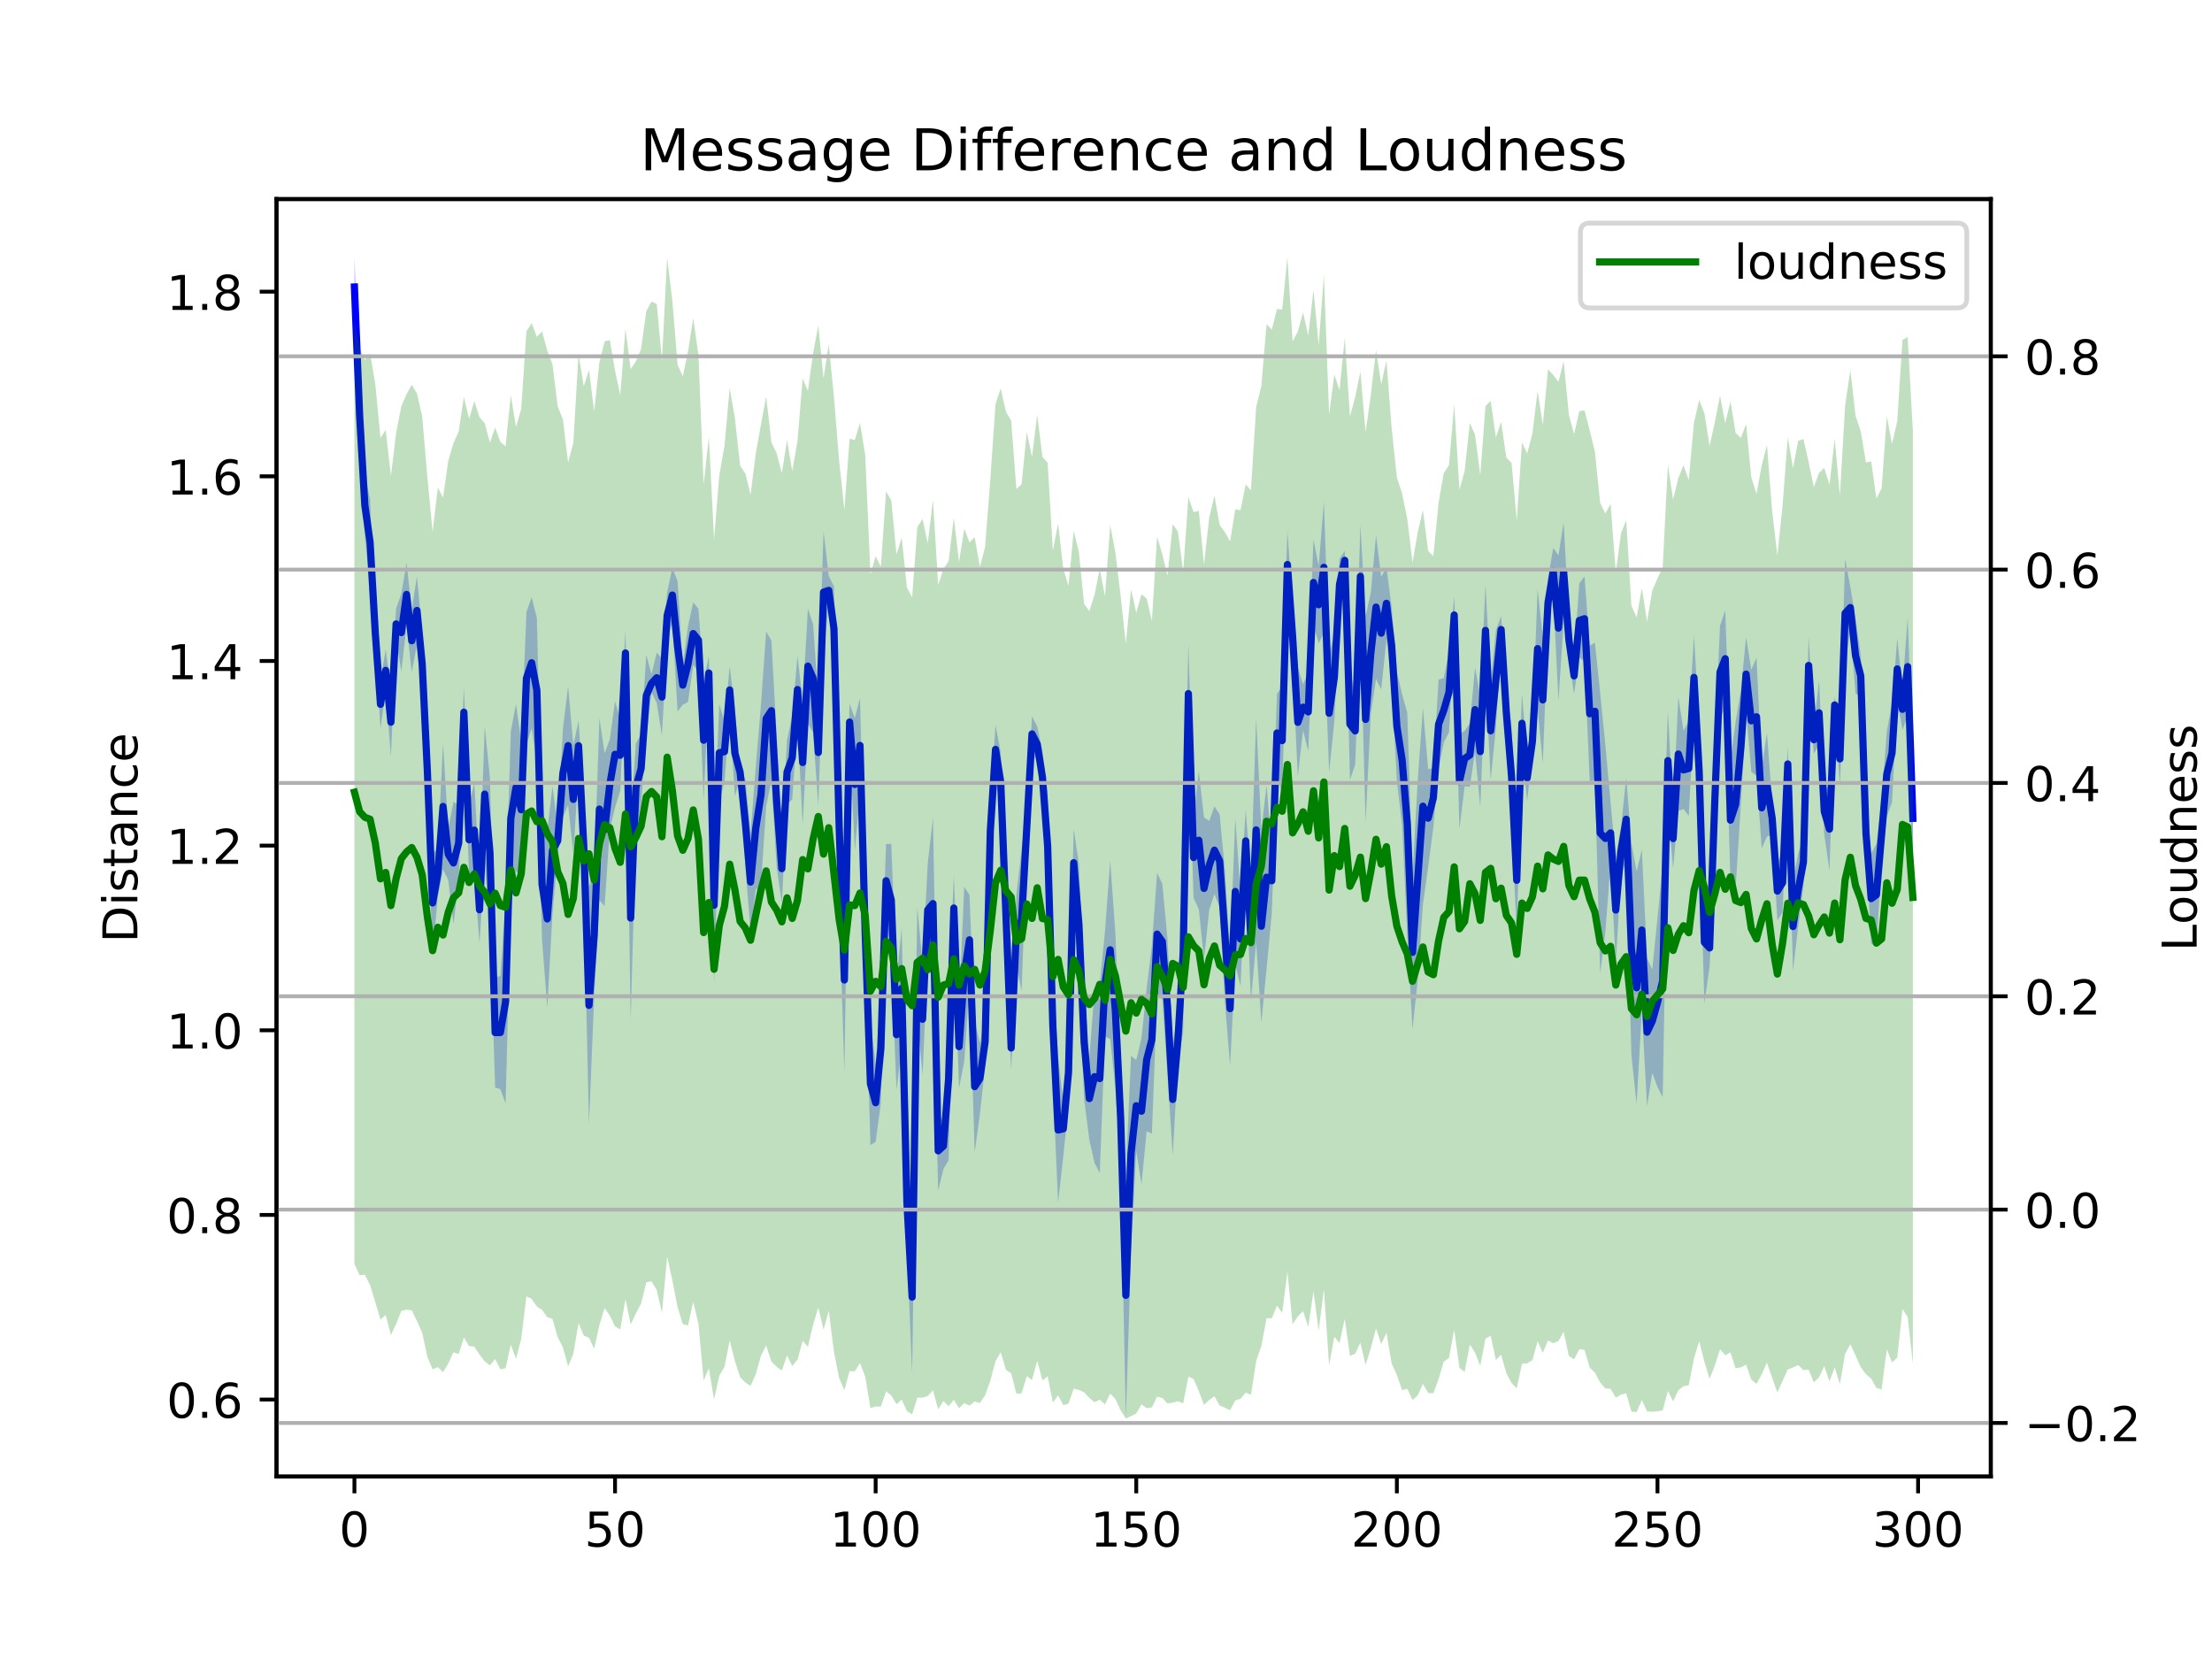 <?xml version="1.0" encoding="utf-8" standalone="no"?>
<!DOCTYPE svg PUBLIC "-//W3C//DTD SVG 1.1//EN"
  "http://www.w3.org/Graphics/SVG/1.1/DTD/svg11.dtd">
<!-- Created with matplotlib (https://matplotlib.org/) -->
<svg height="345.6pt" version="1.1" viewBox="0 0 460.8 345.6" width="460.8pt" xmlns="http://www.w3.org/2000/svg" xmlns:xlink="http://www.w3.org/1999/xlink">
 <defs>
  <style type="text/css">
*{stroke-linecap:butt;stroke-linejoin:round;}
  </style>
 </defs>
 <g id="figure_1">
  <g id="patch_1">
   <path d="M 0 345.6 
L 460.8 345.6 
L 460.8 0 
L 0 0 
z
" style="fill:#ffffff;"/>
  </g>
  <g id="axes_1">
   <g id="patch_2">
    <path d="M 57.6 307.584 
L 414.72 307.584 
L 414.72 41.472 
L 57.6 41.472 
z
" style="fill:#ffffff;"/>
   </g>
   <g id="PolyCollection_1">
    <path clip-path="url(#pd28b2802e1)" d="M 73.833 53.568 
L 73.833 66.002 
L 74.919 96.463 
L 76.004 111.831 
L 77.09 121.753 
L 78.176 135.304 
L 79.262 151.756 
L 80.348 143.991 
L 81.433 157.596 
L 82.519 133.226 
L 83.605 139.87 
L 84.691 130.385 
L 85.777 140.004 
L 86.862 134.237 
L 87.948 144.862 
L 89.034 169.852 
L 90.12 198.542 
L 91.206 186.89 
L 92.291 181.121 
L 93.377 183.314 
L 94.463 192.482 
L 95.549 183.592 
L 96.635 153.439 
L 97.72 182.305 
L 98.806 182.702 
L 99.892 196.469 
L 100.978 179.595 
L 102.064 193.137 
L 103.149 226.557 
L 104.235 226.886 
L 105.321 229.831 
L 106.407 188.577 
L 107.493 181.427 
L 108.578 182.889 
L 109.664 155.062 
L 110.75 151.73 
L 111.836 158.827 
L 112.922 195.853 
L 114.007 209.896 
L 115.093 190.451 
L 116.179 178.179 
L 117.265 170.228 
L 118.351 167.717 
L 119.436 177.78 
L 120.522 160.552 
L 121.608 186.058 
L 122.694 234.184 
L 123.78 207.643 
L 124.865 187.519 
L 125.951 188.788 
L 127.037 172.762 
L 128.123 168.193 
L 129.209 164.748 
L 130.294 140.649 
L 131.38 212.548 
L 132.466 173.161 
L 133.552 167.346 
L 134.638 153.333 
L 135.723 144.276 
L 136.809 146.437 
L 137.895 153.223 
L 138.981 133.007 
L 140.067 129.684 
L 141.152 148.195 
L 142.238 146.81 
L 143.324 146.236 
L 144.41 138.517 
L 145.496 139.873 
L 146.581 166.691 
L 147.667 143.68 
L 148.753 205.03 
L 149.839 166.924 
L 150.925 162.901 
L 152.01 148.648 
L 153.096 165.895 
L 154.182 161.879 
L 155.268 180.615 
L 156.354 193.834 
L 157.439 185.334 
L 158.525 184.439 
L 159.611 167.897 
L 160.697 162.632 
L 161.783 180.6 
L 162.868 188.078 
L 163.954 167.54 
L 165.04 166.549 
L 166.126 150.656 
L 167.212 171.791 
L 168.297 150.763 
L 169.383 152.597 
L 170.469 167.808 
L 171.555 136.029 
L 172.641 125.98 
L 173.726 139.765 
L 174.812 188.673 
L 175.898 223.366 
L 176.984 154.22 
L 178.07 177.227 
L 179.155 165.148 
L 180.241 201.513 
L 181.327 238.549 
L 182.413 237.862 
L 183.499 229.804 
L 184.584 191.119 
L 185.67 199.17 
L 186.756 227.058 
L 187.842 218.342 
L 188.928 259.948 
L 190.013 286.152 
L 191.099 212.024 
L 192.185 223.926 
L 193.271 199.264 
L 194.357 206.143 
L 195.442 248.019 
L 196.528 243.54 
L 197.614 241.701 
L 198.7 195.937 
L 199.786 226.691 
L 200.871 221.111 
L 201.957 205.142 
L 203.043 240.069 
L 204.129 232.086 
L 205.215 222.148 
L 206.3 179.306 
L 207.386 161.161 
L 208.472 169.199 
L 209.558 198.965 
L 210.644 222.95 
L 211.729 200.735 
L 212.815 206.452 
L 213.901 176.553 
L 214.987 156.548 
L 216.073 158.731 
L 217.158 167.326 
L 218.244 187.108 
L 219.33 225.564 
L 220.416 250.53 
L 221.502 240.873 
L 222.587 230.222 
L 223.673 186.799 
L 224.759 205.15 
L 225.845 228.983 
L 226.931 237.462 
L 228.016 242.277 
L 229.102 244.339 
L 230.188 215.916 
L 231.274 216.422 
L 232.36 226.809 
L 233.445 242.832 
L 234.531 295.488 
L 235.617 260.616 
L 236.703 239.855 
L 237.789 246.701 
L 238.875 235.663 
L 239.96 236.162 
L 241.046 207.391 
L 242.132 208.175 
L 243.218 224.026 
L 244.304 240.67 
L 245.389 221.13 
L 246.475 214.887 
L 247.561 154.78 
L 248.647 187.076 
L 249.733 189.417 
L 250.818 199.849 
L 251.904 189.56 
L 252.99 186.226 
L 254.076 189.058 
L 255.162 208.743 
L 256.247 221.969 
L 257.333 200.903 
L 258.419 205.372 
L 259.505 181.679 
L 260.591 208.542 
L 261.676 196.246 
L 262.762 213.037 
L 263.848 201.859 
L 264.934 190.254 
L 266.02 160.83 
L 267.105 165.597 
L 268.191 124.545 
L 269.277 139.313 
L 270.363 161.765 
L 271.449 152.099 
L 272.534 156.523 
L 273.62 130.235 
L 274.706 134.027 
L 275.792 131.829 
L 276.878 160.931 
L 277.963 150.311 
L 279.049 127.045 
L 280.135 118.701 
L 281.221 162.502 
L 282.307 159.277 
L 283.392 130.724 
L 284.478 171.382 
L 285.564 148.717 
L 286.65 141.441 
L 287.736 143.616 
L 288.821 133.176 
L 289.907 142.495 
L 290.993 162.625 
L 292.079 171.915 
L 293.165 194.777 
L 294.25 214.398 
L 295.336 204.231 
L 296.422 188.407 
L 297.508 180.667 
L 298.594 172.34 
L 299.679 160.195 
L 300.765 154.667 
L 301.851 152.56 
L 302.937 131.992 
L 304.023 172.695 
L 305.108 163.778 
L 306.194 163.897 
L 307.28 156.582 
L 308.366 168.147 
L 309.452 140.863 
L 310.537 162.48 
L 311.623 151.608 
L 312.709 133.947 
L 313.795 153.88 
L 314.881 172.007 
L 315.966 194.139 
L 317.052 156.801 
L 318.138 166.818 
L 319.224 157.27 
L 320.31 147.563 
L 321.395 158.99 
L 322.481 130.613 
L 323.567 123.918 
L 324.653 145.985 
L 325.739 129.484 
L 326.824 137.474 
L 327.91 144.543 
L 328.996 137.003 
L 330.082 137.683 
L 331.168 162.842 
L 332.253 162.488 
L 333.339 202.771 
L 334.425 194.184 
L 335.511 179.86 
L 336.597 200.632 
L 337.682 182.298 
L 338.768 179.359 
L 339.854 219.825 
L 340.94 230.031 
L 342.026 210.485 
L 343.111 230.429 
L 344.197 223.514 
L 345.283 226.441 
L 346.369 228.543 
L 347.455 168.703 
L 348.54 180.842 
L 349.626 168.954 
L 350.712 168.553 
L 351.798 169.935 
L 352.884 149.822 
L 353.969 170.961 
L 355.055 209.052 
L 356.141 201.306 
L 357.227 179.565 
L 358.313 149.66 
L 359.398 147.298 
L 360.484 183.313 
L 361.57 184.822 
L 362.656 167.627 
L 363.742 148.141 
L 364.827 160.792 
L 365.913 161.6 
L 366.999 176.704 
L 368.085 174.29 
L 369.171 173.8 
L 370.256 191.7 
L 371.342 190.088 
L 372.428 162.705 
L 373.514 202.264 
L 374.6 192.949 
L 375.685 184.737 
L 376.771 144.725 
L 377.857 157 
L 378.943 155.185 
L 380.029 173.791 
L 381.114 181.411 
L 382.2 148.783 
L 383.286 163.454 
L 384.372 139.086 
L 385.458 130.862 
L 386.543 144.464 
L 387.629 145.135 
L 388.715 176.791 
L 389.801 196.552 
L 390.887 197.114 
L 391.972 179.543 
L 393.058 170.13 
L 394.144 167.16 
L 395.23 145.748 
L 396.316 152.082 
L 397.401 149.125 
L 398.487 182.465 
L 398.487 158.491 
L 398.487 158.491 
L 397.401 128.627 
L 396.316 143.44 
L 395.23 132.957 
L 394.144 146.55 
L 393.058 152.337 
L 391.972 166.871 
L 390.887 175.726 
L 389.801 177.851 
L 388.715 170.294 
L 387.629 136.458 
L 386.543 128.77 
L 385.458 122.276 
L 384.372 116.406 
L 383.286 152.729 
L 382.2 144.924 
L 381.114 164.012 
L 380.029 164.271 
L 378.943 141.805 
L 377.857 151.197 
L 376.771 132.528 
L 375.685 174.47 
L 374.6 177.752 
L 373.514 183.747 
L 372.428 155.603 
L 371.342 177.667 
L 370.256 179.561 
L 369.171 167.091 
L 368.085 152.665 
L 366.999 159.869 
L 365.913 137.034 
L 364.827 139.525 
L 363.742 132.732 
L 362.656 143.754 
L 361.57 150.289 
L 360.484 158.395 
L 359.398 127.141 
L 358.313 130.349 
L 357.227 153.873 
L 356.141 193.629 
L 355.055 183.547 
L 353.969 150.54 
L 352.884 132.427 
L 351.798 150.236 
L 350.712 152.217 
L 349.626 145.195 
L 348.54 168.545 
L 347.455 148.207 
L 346.369 180.154 
L 345.283 191.251 
L 344.197 201.952 
L 343.111 199.599 
L 342.026 176.987 
L 340.94 181.512 
L 339.854 175.621 
L 338.768 161.991 
L 337.682 172.306 
L 336.597 178.521 
L 335.511 167.156 
L 334.425 155.14 
L 333.339 144.316 
L 332.253 133.866 
L 331.168 134.527 
L 330.082 120.102 
L 328.996 121.515 
L 327.91 137.049 
L 326.824 128.974 
L 325.739 108.843 
L 324.653 115.705 
L 323.567 114.156 
L 322.481 120.455 
L 321.395 132.622 
L 320.31 122.683 
L 319.224 151.629 
L 318.138 157.332 
L 317.052 144.544 
L 315.966 172.625 
L 314.881 151.421 
L 313.795 143.084 
L 312.709 128.334 
L 311.623 131.381 
L 310.537 141.988 
L 309.452 121.788 
L 308.366 144.993 
L 307.28 139.078 
L 306.194 150.676 
L 305.108 152.255 
L 304.023 152.886 
L 302.937 124.234 
L 301.851 135.839 
L 300.765 141.253 
L 299.679 141.574 
L 298.594 160.036 
L 297.508 160.212 
L 296.422 147.486 
L 295.336 162.597 
L 294.25 182.392 
L 293.165 148.498 
L 292.079 144.614 
L 290.993 139.968 
L 289.907 126.457 
L 288.821 118.192 
L 287.736 120.186 
L 286.65 111.495 
L 285.564 123.476 
L 284.478 128.355 
L 283.392 109.42 
L 282.307 145.234 
L 281.221 139.218 
L 280.135 114.77 
L 279.049 116.395 
L 277.963 131.977 
L 276.878 136.228 
L 275.792 104.54 
L 274.706 117.926 
L 273.62 112.437 
L 272.534 140.07 
L 271.449 142.534 
L 270.363 139.178 
L 269.277 125.944 
L 268.191 110.653 
L 267.105 142.964 
L 266.02 144.555 
L 264.934 176.694 
L 263.848 163.611 
L 262.762 172.876 
L 261.676 149.525 
L 260.591 182.993 
L 259.505 168.674 
L 258.419 185.868 
L 257.333 170.506 
L 256.247 198.265 
L 255.162 181.194 
L 254.076 169.629 
L 252.99 167.99 
L 251.904 171.007 
L 250.818 170.297 
L 249.733 160.654 
L 248.647 170.214 
L 247.561 134.204 
L 246.475 182.27 
L 245.389 211.886 
L 244.304 217.383 
L 243.218 195.668 
L 242.132 184.11 
L 241.046 181.82 
L 239.96 196.934 
L 238.875 205.84 
L 237.789 216.258 
L 236.703 220.839 
L 235.617 219.923 
L 234.531 244.177 
L 233.445 222.666 
L 232.36 194.5 
L 231.274 179.306 
L 230.188 193.992 
L 229.102 205.029 
L 228.016 206.296 
L 226.931 220.234 
L 225.845 205.252 
L 224.759 179.997 
L 223.673 172.642 
L 222.587 216.543 
L 221.502 229.443 
L 220.416 220.26 
L 219.33 201.939 
L 218.244 165.429 
L 217.158 156.495 
L 216.073 151.325 
L 214.987 149.239 
L 213.901 168.772 
L 212.815 176.961 
L 211.729 186.542 
L 210.644 213.678 
L 209.558 181.239 
L 208.472 156.683 
L 207.386 151.067 
L 206.3 167 
L 205.215 211.911 
L 204.129 217.286 
L 203.043 212.661 
L 201.957 186.425 
L 200.871 184.746 
L 199.786 209.364 
L 198.7 182.387 
L 197.614 207.623 
L 196.528 233.937 
L 195.442 231.464 
L 194.357 170.327 
L 193.271 179.81 
L 192.185 200.733 
L 191.099 188.971 
L 190.013 254.252 
L 188.928 241.151 
L 187.842 193.422 
L 186.756 204.027 
L 185.67 175.804 
L 184.584 175.823 
L 183.499 206.981 
L 182.413 221.559 
L 181.327 212.989 
L 180.241 187.648 
L 179.155 145.434 
L 178.07 149.591 
L 176.984 146.606 
L 175.898 184.928 
L 174.812 155.581 
L 173.726 122.166 
L 172.641 119.997 
L 171.555 110.676 
L 170.469 145.706 
L 169.383 130.027 
L 168.297 126.777 
L 167.212 145.896 
L 166.126 136.638 
L 165.04 149.162 
L 163.954 154.121 
L 162.868 173.838 
L 161.783 153.178 
L 160.697 133.47 
L 159.611 131.514 
L 158.525 146.733 
L 157.439 159.779 
L 156.354 173.654 
L 155.268 162.27 
L 154.182 159.933 
L 153.096 147.921 
L 152.01 138.811 
L 150.925 150.251 
L 149.839 146.72 
L 148.753 172.139 
L 147.667 136.722 
L 146.581 141.71 
L 145.496 126.83 
L 144.41 125.451 
L 143.324 130.456 
L 142.238 138.634 
L 141.152 121.049 
L 140.067 118.25 
L 138.981 123.402 
L 137.895 137.208 
L 136.809 135.938 
L 135.723 140.453 
L 134.638 136.423 
L 133.552 152.867 
L 132.466 154.888 
L 131.38 169.953 
L 130.294 131.399 
L 129.209 149.908 
L 128.123 146.083 
L 127.037 154.023 
L 125.951 156.896 
L 124.865 149.591 
L 123.78 181.958 
L 122.694 184.683 
L 121.608 166.3 
L 120.522 150.148 
L 119.436 155.267 
L 118.351 142.941 
L 117.265 151.859 
L 116.179 172.111 
L 115.093 163.863 
L 114.007 172.955 
L 112.922 172.611 
L 111.836 128.714 
L 110.75 124.414 
L 109.664 127.53 
L 108.578 154.489 
L 107.493 146.662 
L 106.407 152.389 
L 105.321 187.543 
L 104.235 203.295 
L 103.149 203.655 
L 102.064 162.015 
L 100.978 151.265 
L 99.892 182.563 
L 98.806 163.156 
L 97.72 167.578 
L 96.635 143.282 
L 95.549 167.662 
L 94.463 167.045 
L 93.377 172.562 
L 92.291 154.882 
L 91.206 177.037 
L 90.12 177.653 
L 89.034 151.752 
L 87.948 131.732 
L 86.862 120.113 
L 85.777 126.939 
L 84.691 117.289 
L 83.605 123.686 
L 82.519 126.727 
L 81.433 143.285 
L 80.348 135.31 
L 79.262 141.689 
L 78.176 128.34 
L 77.09 104.06 
L 76.004 98.752 
L 74.919 76.69 
L 73.833 53.568 
z
" style="fill:#0000ff;fill-opacity:0.25;"/>
   </g>
   <g id="matplotlib.axis_1">
    <g id="xtick_1">
     <g id="line2d_1">
      <defs>
       <path d="M 0 0 
L 0 3.5 
" id="ma996f48d78" style="stroke:#000000;stroke-width:0.8;"/>
      </defs>
      <g>
       <use style="stroke:#000000;stroke-width:0.8;" x="73.833" xlink:href="#ma996f48d78" y="307.584"/>
      </g>
     </g>
     <g id="text_1">
      <!-- 0 -->
      <defs>
       <path d="M 31.781 66.406 
Q 24.172 66.406 20.328 58.906 
Q 16.5 51.422 16.5 36.375 
Q 16.5 21.391 20.328 13.891 
Q 24.172 6.391 31.781 6.391 
Q 39.453 6.391 43.281 13.891 
Q 47.125 21.391 47.125 36.375 
Q 47.125 51.422 43.281 58.906 
Q 39.453 66.406 31.781 66.406 
z
M 31.781 74.219 
Q 44.047 74.219 50.516 64.516 
Q 56.984 54.828 56.984 36.375 
Q 56.984 17.969 50.516 8.266 
Q 44.047 -1.422 31.781 -1.422 
Q 19.531 -1.422 13.062 8.266 
Q 6.594 17.969 6.594 36.375 
Q 6.594 54.828 13.062 64.516 
Q 19.531 74.219 31.781 74.219 
z
" id="DejaVuSans-48"/>
      </defs>
      <g transform="translate(70.651 322.182)scale(0.1 -0.1)">
       <use xlink:href="#DejaVuSans-48"/>
      </g>
     </g>
    </g>
    <g id="xtick_2">
     <g id="line2d_2">
      <g>
       <use style="stroke:#000000;stroke-width:0.8;" x="128.123" xlink:href="#ma996f48d78" y="307.584"/>
      </g>
     </g>
     <g id="text_2">
      <!-- 50 -->
      <defs>
       <path d="M 10.797 72.906 
L 49.516 72.906 
L 49.516 64.594 
L 19.828 64.594 
L 19.828 46.734 
Q 21.969 47.469 24.109 47.828 
Q 26.266 48.188 28.422 48.188 
Q 40.625 48.188 47.75 41.5 
Q 54.891 34.812 54.891 23.391 
Q 54.891 11.625 47.562 5.094 
Q 40.234 -1.422 26.906 -1.422 
Q 22.312 -1.422 17.547 -0.641 
Q 12.797 0.141 7.719 1.703 
L 7.719 11.625 
Q 12.109 9.234 16.797 8.062 
Q 21.484 6.891 26.703 6.891 
Q 35.156 6.891 40.078 11.328 
Q 45.016 15.766 45.016 23.391 
Q 45.016 31 40.078 35.438 
Q 35.156 39.891 26.703 39.891 
Q 22.75 39.891 18.812 39.016 
Q 14.891 38.141 10.797 36.281 
z
" id="DejaVuSans-53"/>
      </defs>
      <g transform="translate(121.76 322.182)scale(0.1 -0.1)">
       <use xlink:href="#DejaVuSans-53"/>
       <use x="63.623" xlink:href="#DejaVuSans-48"/>
      </g>
     </g>
    </g>
    <g id="xtick_3">
     <g id="line2d_3">
      <g>
       <use style="stroke:#000000;stroke-width:0.8;" x="182.413" xlink:href="#ma996f48d78" y="307.584"/>
      </g>
     </g>
     <g id="text_3">
      <!-- 100 -->
      <defs>
       <path d="M 12.406 8.297 
L 28.516 8.297 
L 28.516 63.922 
L 10.984 60.406 
L 10.984 69.391 
L 28.422 72.906 
L 38.281 72.906 
L 38.281 8.297 
L 54.391 8.297 
L 54.391 0 
L 12.406 0 
z
" id="DejaVuSans-49"/>
      </defs>
      <g transform="translate(172.869 322.182)scale(0.1 -0.1)">
       <use xlink:href="#DejaVuSans-49"/>
       <use x="63.623" xlink:href="#DejaVuSans-48"/>
       <use x="127.246" xlink:href="#DejaVuSans-48"/>
      </g>
     </g>
    </g>
    <g id="xtick_4">
     <g id="line2d_4">
      <g>
       <use style="stroke:#000000;stroke-width:0.8;" x="236.703" xlink:href="#ma996f48d78" y="307.584"/>
      </g>
     </g>
     <g id="text_4">
      <!-- 150 -->
      <g transform="translate(227.159 322.182)scale(0.1 -0.1)">
       <use xlink:href="#DejaVuSans-49"/>
       <use x="63.623" xlink:href="#DejaVuSans-53"/>
       <use x="127.246" xlink:href="#DejaVuSans-48"/>
      </g>
     </g>
    </g>
    <g id="xtick_5">
     <g id="line2d_5">
      <g>
       <use style="stroke:#000000;stroke-width:0.8;" x="290.993" xlink:href="#ma996f48d78" y="307.584"/>
      </g>
     </g>
     <g id="text_5">
      <!-- 200 -->
      <defs>
       <path d="M 19.188 8.297 
L 53.609 8.297 
L 53.609 0 
L 7.328 0 
L 7.328 8.297 
Q 12.938 14.109 22.625 23.891 
Q 32.328 33.688 34.812 36.531 
Q 39.547 41.844 41.422 45.531 
Q 43.312 49.219 43.312 52.781 
Q 43.312 58.594 39.234 62.25 
Q 35.156 65.922 28.609 65.922 
Q 23.969 65.922 18.812 64.312 
Q 13.672 62.703 7.812 59.422 
L 7.812 69.391 
Q 13.766 71.781 18.938 73 
Q 24.125 74.219 28.422 74.219 
Q 39.75 74.219 46.484 68.547 
Q 53.219 62.891 53.219 53.422 
Q 53.219 48.922 51.531 44.891 
Q 49.859 40.875 45.406 35.406 
Q 44.188 33.984 37.641 27.219 
Q 31.109 20.453 19.188 8.297 
z
" id="DejaVuSans-50"/>
      </defs>
      <g transform="translate(281.449 322.182)scale(0.1 -0.1)">
       <use xlink:href="#DejaVuSans-50"/>
       <use x="63.623" xlink:href="#DejaVuSans-48"/>
       <use x="127.246" xlink:href="#DejaVuSans-48"/>
      </g>
     </g>
    </g>
    <g id="xtick_6">
     <g id="line2d_6">
      <g>
       <use style="stroke:#000000;stroke-width:0.8;" x="345.283" xlink:href="#ma996f48d78" y="307.584"/>
      </g>
     </g>
     <g id="text_6">
      <!-- 250 -->
      <g transform="translate(335.739 322.182)scale(0.1 -0.1)">
       <use xlink:href="#DejaVuSans-50"/>
       <use x="63.623" xlink:href="#DejaVuSans-53"/>
       <use x="127.246" xlink:href="#DejaVuSans-48"/>
      </g>
     </g>
    </g>
    <g id="xtick_7">
     <g id="line2d_7">
      <g>
       <use style="stroke:#000000;stroke-width:0.8;" x="399.573" xlink:href="#ma996f48d78" y="307.584"/>
      </g>
     </g>
     <g id="text_7">
      <!-- 300 -->
      <defs>
       <path d="M 40.578 39.312 
Q 47.656 37.797 51.625 33 
Q 55.609 28.219 55.609 21.188 
Q 55.609 10.406 48.188 4.484 
Q 40.766 -1.422 27.094 -1.422 
Q 22.516 -1.422 17.656 -0.516 
Q 12.797 0.391 7.625 2.203 
L 7.625 11.719 
Q 11.719 9.328 16.594 8.109 
Q 21.484 6.891 26.812 6.891 
Q 36.078 6.891 40.938 10.547 
Q 45.797 14.203 45.797 21.188 
Q 45.797 27.641 41.281 31.266 
Q 36.766 34.906 28.719 34.906 
L 20.219 34.906 
L 20.219 43.016 
L 29.109 43.016 
Q 36.375 43.016 40.234 45.922 
Q 44.094 48.828 44.094 54.297 
Q 44.094 59.906 40.109 62.906 
Q 36.141 65.922 28.719 65.922 
Q 24.656 65.922 20.016 65.031 
Q 15.375 64.156 9.812 62.312 
L 9.812 71.094 
Q 15.438 72.656 20.344 73.438 
Q 25.25 74.219 29.594 74.219 
Q 40.828 74.219 47.359 69.109 
Q 53.906 64.016 53.906 55.328 
Q 53.906 49.266 50.438 45.094 
Q 46.969 40.922 40.578 39.312 
z
" id="DejaVuSans-51"/>
      </defs>
      <g transform="translate(390.029 322.182)scale(0.1 -0.1)">
       <use xlink:href="#DejaVuSans-51"/>
       <use x="63.623" xlink:href="#DejaVuSans-48"/>
       <use x="127.246" xlink:href="#DejaVuSans-48"/>
      </g>
     </g>
    </g>
   </g>
   <g id="matplotlib.axis_2">
    <g id="ytick_1">
     <g id="line2d_8">
      <defs>
       <path d="M 0 0 
L -3.5 0 
" id="m9731cda5f8" style="stroke:#000000;stroke-width:0.8;"/>
      </defs>
      <g>
       <use style="stroke:#000000;stroke-width:0.8;" x="57.6" xlink:href="#m9731cda5f8" y="291.555"/>
      </g>
     </g>
     <g id="text_8">
      <!-- 0.6 -->
      <defs>
       <path d="M 10.688 12.406 
L 21 12.406 
L 21 0 
L 10.688 0 
z
" id="DejaVuSans-46"/>
       <path d="M 33.016 40.375 
Q 26.375 40.375 22.484 35.828 
Q 18.609 31.297 18.609 23.391 
Q 18.609 15.531 22.484 10.953 
Q 26.375 6.391 33.016 6.391 
Q 39.656 6.391 43.531 10.953 
Q 47.406 15.531 47.406 23.391 
Q 47.406 31.297 43.531 35.828 
Q 39.656 40.375 33.016 40.375 
z
M 52.594 71.297 
L 52.594 62.312 
Q 48.875 64.062 45.094 64.984 
Q 41.312 65.922 37.594 65.922 
Q 27.828 65.922 22.672 59.328 
Q 17.531 52.734 16.797 39.406 
Q 19.672 43.656 24.016 45.922 
Q 28.375 48.188 33.594 48.188 
Q 44.578 48.188 50.953 41.516 
Q 57.328 34.859 57.328 23.391 
Q 57.328 12.156 50.688 5.359 
Q 44.047 -1.422 33.016 -1.422 
Q 20.359 -1.422 13.672 8.266 
Q 6.984 17.969 6.984 36.375 
Q 6.984 53.656 15.188 63.938 
Q 23.391 74.219 37.203 74.219 
Q 40.922 74.219 44.703 73.484 
Q 48.484 72.75 52.594 71.297 
z
" id="DejaVuSans-54"/>
      </defs>
      <g transform="translate(34.697 295.354)scale(0.1 -0.1)">
       <use xlink:href="#DejaVuSans-48"/>
       <use x="63.623" xlink:href="#DejaVuSans-46"/>
       <use x="95.41" xlink:href="#DejaVuSans-54"/>
      </g>
     </g>
    </g>
    <g id="ytick_2">
     <g id="line2d_9">
      <g>
       <use style="stroke:#000000;stroke-width:0.8;" x="57.6" xlink:href="#m9731cda5f8" y="253.089"/>
      </g>
     </g>
     <g id="text_9">
      <!-- 0.8 -->
      <defs>
       <path d="M 31.781 34.625 
Q 24.75 34.625 20.719 30.859 
Q 16.703 27.094 16.703 20.516 
Q 16.703 13.922 20.719 10.156 
Q 24.75 6.391 31.781 6.391 
Q 38.812 6.391 42.859 10.172 
Q 46.922 13.969 46.922 20.516 
Q 46.922 27.094 42.891 30.859 
Q 38.875 34.625 31.781 34.625 
z
M 21.922 38.812 
Q 15.578 40.375 12.031 44.719 
Q 8.5 49.078 8.5 55.328 
Q 8.5 64.062 14.719 69.141 
Q 20.953 74.219 31.781 74.219 
Q 42.672 74.219 48.875 69.141 
Q 55.078 64.062 55.078 55.328 
Q 55.078 49.078 51.531 44.719 
Q 48 40.375 41.703 38.812 
Q 48.828 37.156 52.797 32.312 
Q 56.781 27.484 56.781 20.516 
Q 56.781 9.906 50.312 4.234 
Q 43.844 -1.422 31.781 -1.422 
Q 19.734 -1.422 13.25 4.234 
Q 6.781 9.906 6.781 20.516 
Q 6.781 27.484 10.781 32.312 
Q 14.797 37.156 21.922 38.812 
z
M 18.312 54.391 
Q 18.312 48.734 21.844 45.562 
Q 25.391 42.391 31.781 42.391 
Q 38.141 42.391 41.719 45.562 
Q 45.312 48.734 45.312 54.391 
Q 45.312 60.062 41.719 63.234 
Q 38.141 66.406 31.781 66.406 
Q 25.391 66.406 21.844 63.234 
Q 18.312 60.062 18.312 54.391 
z
" id="DejaVuSans-56"/>
      </defs>
      <g transform="translate(34.697 256.888)scale(0.1 -0.1)">
       <use xlink:href="#DejaVuSans-48"/>
       <use x="63.623" xlink:href="#DejaVuSans-46"/>
       <use x="95.41" xlink:href="#DejaVuSans-56"/>
      </g>
     </g>
    </g>
    <g id="ytick_3">
     <g id="line2d_10">
      <g>
       <use style="stroke:#000000;stroke-width:0.8;" x="57.6" xlink:href="#m9731cda5f8" y="214.623"/>
      </g>
     </g>
     <g id="text_10">
      <!-- 1.0 -->
      <g transform="translate(34.697 218.423)scale(0.1 -0.1)">
       <use xlink:href="#DejaVuSans-49"/>
       <use x="63.623" xlink:href="#DejaVuSans-46"/>
       <use x="95.41" xlink:href="#DejaVuSans-48"/>
      </g>
     </g>
    </g>
    <g id="ytick_4">
     <g id="line2d_11">
      <g>
       <use style="stroke:#000000;stroke-width:0.8;" x="57.6" xlink:href="#m9731cda5f8" y="176.158"/>
      </g>
     </g>
     <g id="text_11">
      <!-- 1.2 -->
      <g transform="translate(34.697 179.957)scale(0.1 -0.1)">
       <use xlink:href="#DejaVuSans-49"/>
       <use x="63.623" xlink:href="#DejaVuSans-46"/>
       <use x="95.41" xlink:href="#DejaVuSans-50"/>
      </g>
     </g>
    </g>
    <g id="ytick_5">
     <g id="line2d_12">
      <g>
       <use style="stroke:#000000;stroke-width:0.8;" x="57.6" xlink:href="#m9731cda5f8" y="137.692"/>
      </g>
     </g>
     <g id="text_12">
      <!-- 1.4 -->
      <defs>
       <path d="M 37.797 64.312 
L 12.891 25.391 
L 37.797 25.391 
z
M 35.203 72.906 
L 47.609 72.906 
L 47.609 25.391 
L 58.016 25.391 
L 58.016 17.188 
L 47.609 17.188 
L 47.609 0 
L 37.797 0 
L 37.797 17.188 
L 4.891 17.188 
L 4.891 26.703 
z
" id="DejaVuSans-52"/>
      </defs>
      <g transform="translate(34.697 141.491)scale(0.1 -0.1)">
       <use xlink:href="#DejaVuSans-49"/>
       <use x="63.623" xlink:href="#DejaVuSans-46"/>
       <use x="95.41" xlink:href="#DejaVuSans-52"/>
      </g>
     </g>
    </g>
    <g id="ytick_6">
     <g id="line2d_13">
      <g>
       <use style="stroke:#000000;stroke-width:0.8;" x="57.6" xlink:href="#m9731cda5f8" y="99.226"/>
      </g>
     </g>
     <g id="text_13">
      <!-- 1.6 -->
      <g transform="translate(34.697 103.025)scale(0.1 -0.1)">
       <use xlink:href="#DejaVuSans-49"/>
       <use x="63.623" xlink:href="#DejaVuSans-46"/>
       <use x="95.41" xlink:href="#DejaVuSans-54"/>
      </g>
     </g>
    </g>
    <g id="ytick_7">
     <g id="line2d_14">
      <g>
       <use style="stroke:#000000;stroke-width:0.8;" x="57.6" xlink:href="#m9731cda5f8" y="60.76"/>
      </g>
     </g>
     <g id="text_14">
      <!-- 1.8 -->
      <g transform="translate(34.697 64.56)scale(0.1 -0.1)">
       <use xlink:href="#DejaVuSans-49"/>
       <use x="63.623" xlink:href="#DejaVuSans-46"/>
       <use x="95.41" xlink:href="#DejaVuSans-56"/>
      </g>
     </g>
    </g>
    <g id="text_15">
     <!-- Distance -->
     <defs>
      <path d="M 19.672 64.797 
L 19.672 8.109 
L 31.594 8.109 
Q 46.688 8.109 53.688 14.938 
Q 60.688 21.781 60.688 36.531 
Q 60.688 51.172 53.688 57.984 
Q 46.688 64.797 31.594 64.797 
z
M 9.812 72.906 
L 30.078 72.906 
Q 51.266 72.906 61.172 64.094 
Q 71.094 55.281 71.094 36.531 
Q 71.094 17.672 61.125 8.828 
Q 51.172 0 30.078 0 
L 9.812 0 
z
" id="DejaVuSans-68"/>
      <path d="M 9.422 54.688 
L 18.406 54.688 
L 18.406 0 
L 9.422 0 
z
M 9.422 75.984 
L 18.406 75.984 
L 18.406 64.594 
L 9.422 64.594 
z
" id="DejaVuSans-105"/>
      <path d="M 44.281 53.078 
L 44.281 44.578 
Q 40.484 46.531 36.375 47.5 
Q 32.281 48.484 27.875 48.484 
Q 21.188 48.484 17.844 46.438 
Q 14.5 44.391 14.5 40.281 
Q 14.5 37.156 16.891 35.375 
Q 19.281 33.594 26.516 31.984 
L 29.594 31.297 
Q 39.156 29.25 43.188 25.516 
Q 47.219 21.781 47.219 15.094 
Q 47.219 7.469 41.188 3.016 
Q 35.156 -1.422 24.609 -1.422 
Q 20.219 -1.422 15.453 -0.562 
Q 10.688 0.297 5.422 2 
L 5.422 11.281 
Q 10.406 8.688 15.234 7.391 
Q 20.062 6.109 24.812 6.109 
Q 31.156 6.109 34.562 8.281 
Q 37.984 10.453 37.984 14.406 
Q 37.984 18.062 35.516 20.016 
Q 33.062 21.969 24.703 23.781 
L 21.578 24.516 
Q 13.234 26.266 9.516 29.906 
Q 5.812 33.547 5.812 39.891 
Q 5.812 47.609 11.281 51.797 
Q 16.75 56 26.812 56 
Q 31.781 56 36.172 55.266 
Q 40.578 54.547 44.281 53.078 
z
" id="DejaVuSans-115"/>
      <path d="M 18.312 70.219 
L 18.312 54.688 
L 36.812 54.688 
L 36.812 47.703 
L 18.312 47.703 
L 18.312 18.016 
Q 18.312 11.328 20.141 9.422 
Q 21.969 7.516 27.594 7.516 
L 36.812 7.516 
L 36.812 0 
L 27.594 0 
Q 17.188 0 13.234 3.875 
Q 9.281 7.766 9.281 18.016 
L 9.281 47.703 
L 2.688 47.703 
L 2.688 54.688 
L 9.281 54.688 
L 9.281 70.219 
z
" id="DejaVuSans-116"/>
      <path d="M 34.281 27.484 
Q 23.391 27.484 19.188 25 
Q 14.984 22.516 14.984 16.5 
Q 14.984 11.719 18.141 8.906 
Q 21.297 6.109 26.703 6.109 
Q 34.188 6.109 38.703 11.406 
Q 43.219 16.703 43.219 25.484 
L 43.219 27.484 
z
M 52.203 31.203 
L 52.203 0 
L 43.219 0 
L 43.219 8.297 
Q 40.141 3.328 35.547 0.953 
Q 30.953 -1.422 24.312 -1.422 
Q 15.922 -1.422 10.953 3.297 
Q 6 8.016 6 15.922 
Q 6 25.141 12.172 29.828 
Q 18.359 34.516 30.609 34.516 
L 43.219 34.516 
L 43.219 35.406 
Q 43.219 41.609 39.141 45 
Q 35.062 48.391 27.688 48.391 
Q 23 48.391 18.547 47.266 
Q 14.109 46.141 10.016 43.891 
L 10.016 52.203 
Q 14.938 54.109 19.578 55.047 
Q 24.219 56 28.609 56 
Q 40.484 56 46.344 49.844 
Q 52.203 43.703 52.203 31.203 
z
" id="DejaVuSans-97"/>
      <path d="M 54.891 33.016 
L 54.891 0 
L 45.906 0 
L 45.906 32.719 
Q 45.906 40.484 42.875 44.328 
Q 39.844 48.188 33.797 48.188 
Q 26.516 48.188 22.312 43.547 
Q 18.109 38.922 18.109 30.906 
L 18.109 0 
L 9.078 0 
L 9.078 54.688 
L 18.109 54.688 
L 18.109 46.188 
Q 21.344 51.125 25.703 53.562 
Q 30.078 56 35.797 56 
Q 45.219 56 50.047 50.172 
Q 54.891 44.344 54.891 33.016 
z
" id="DejaVuSans-110"/>
      <path d="M 48.781 52.594 
L 48.781 44.188 
Q 44.969 46.297 41.141 47.344 
Q 37.312 48.391 33.406 48.391 
Q 24.656 48.391 19.812 42.844 
Q 14.984 37.312 14.984 27.297 
Q 14.984 17.281 19.812 11.734 
Q 24.656 6.203 33.406 6.203 
Q 37.312 6.203 41.141 7.25 
Q 44.969 8.297 48.781 10.406 
L 48.781 2.094 
Q 45.016 0.344 40.984 -0.531 
Q 36.969 -1.422 32.422 -1.422 
Q 20.062 -1.422 12.781 6.344 
Q 5.516 14.109 5.516 27.297 
Q 5.516 40.672 12.859 48.328 
Q 20.219 56 33.016 56 
Q 37.156 56 41.109 55.141 
Q 45.062 54.297 48.781 52.594 
z
" id="DejaVuSans-99"/>
      <path d="M 56.203 29.594 
L 56.203 25.203 
L 14.891 25.203 
Q 15.484 15.922 20.484 11.062 
Q 25.484 6.203 34.422 6.203 
Q 39.594 6.203 44.453 7.469 
Q 49.312 8.734 54.109 11.281 
L 54.109 2.781 
Q 49.266 0.734 44.188 -0.344 
Q 39.109 -1.422 33.891 -1.422 
Q 20.797 -1.422 13.156 6.188 
Q 5.516 13.812 5.516 26.812 
Q 5.516 40.234 12.766 48.109 
Q 20.016 56 32.328 56 
Q 43.359 56 49.781 48.891 
Q 56.203 41.797 56.203 29.594 
z
M 47.219 32.234 
Q 47.125 39.594 43.094 43.984 
Q 39.062 48.391 32.422 48.391 
Q 24.906 48.391 20.391 44.141 
Q 15.875 39.891 15.188 32.172 
z
" id="DejaVuSans-101"/>
     </defs>
     <g transform="translate(28.617 196.391)rotate(-90)scale(0.1 -0.1)">
      <use xlink:href="#DejaVuSans-68"/>
      <use x="77.002" xlink:href="#DejaVuSans-105"/>
      <use x="104.785" xlink:href="#DejaVuSans-115"/>
      <use x="156.885" xlink:href="#DejaVuSans-116"/>
      <use x="196.094" xlink:href="#DejaVuSans-97"/>
      <use x="257.373" xlink:href="#DejaVuSans-110"/>
      <use x="320.752" xlink:href="#DejaVuSans-99"/>
      <use x="375.732" xlink:href="#DejaVuSans-101"/>
     </g>
    </g>
   </g>
   <g id="line2d_15">
    <path clip-path="url(#pd28b2802e1)" d="M 73.833 59.785 
L 74.919 86.577 
L 76.004 105.292 
L 77.09 112.907 
L 78.176 131.822 
L 79.262 146.722 
L 80.348 139.651 
L 81.433 150.44 
L 82.519 129.976 
L 83.605 131.778 
L 84.691 123.837 
L 85.777 133.472 
L 86.862 127.175 
L 87.948 138.297 
L 89.034 160.802 
L 90.12 188.098 
L 91.206 181.963 
L 92.291 168.002 
L 93.377 177.938 
L 94.463 179.763 
L 95.549 175.627 
L 96.635 148.361 
L 97.72 174.942 
L 98.806 172.929 
L 99.892 189.516 
L 100.978 165.43 
L 102.064 177.576 
L 103.149 215.106 
L 104.235 215.091 
L 105.321 208.687 
L 106.407 170.483 
L 107.493 164.044 
L 108.578 168.689 
L 109.664 141.296 
L 110.75 138.072 
L 111.836 143.77 
L 112.922 184.232 
L 114.007 191.425 
L 115.093 177.157 
L 116.179 175.145 
L 117.265 161.044 
L 118.351 155.329 
L 119.436 166.523 
L 120.522 155.35 
L 121.608 176.179 
L 122.694 209.433 
L 123.78 194.801 
L 124.865 168.555 
L 125.951 172.842 
L 127.037 163.393 
L 128.123 157.138 
L 129.209 157.328 
L 130.294 136.024 
L 131.38 191.251 
L 132.466 164.025 
L 133.552 160.106 
L 134.638 144.878 
L 135.723 142.364 
L 136.809 141.187 
L 137.895 145.215 
L 138.981 128.205 
L 140.067 123.967 
L 141.152 134.622 
L 142.238 142.722 
L 143.324 138.346 
L 144.41 131.984 
L 145.496 133.351 
L 146.581 154.201 
L 147.667 140.201 
L 148.753 188.585 
L 149.839 156.822 
L 150.925 156.576 
L 152.01 143.73 
L 153.096 156.908 
L 154.182 160.906 
L 155.268 171.443 
L 156.354 183.744 
L 157.439 172.556 
L 158.525 165.586 
L 159.611 149.705 
L 160.697 148.051 
L 161.783 166.889 
L 162.868 180.958 
L 163.954 160.831 
L 165.04 157.856 
L 166.126 143.647 
L 167.212 158.843 
L 168.297 138.77 
L 169.383 141.312 
L 170.469 156.757 
L 171.555 123.353 
L 172.641 122.988 
L 173.726 130.966 
L 174.812 172.127 
L 175.898 204.147 
L 176.984 150.413 
L 178.07 163.409 
L 179.155 155.291 
L 180.241 194.58 
L 181.327 225.769 
L 182.413 229.71 
L 183.499 218.393 
L 184.584 183.471 
L 185.67 187.487 
L 186.756 215.542 
L 187.842 205.882 
L 188.928 250.549 
L 190.013 270.202 
L 191.099 200.497 
L 192.185 212.33 
L 193.271 189.537 
L 194.357 188.235 
L 195.442 239.741 
L 196.528 238.739 
L 197.614 224.662 
L 198.7 189.162 
L 199.786 218.028 
L 200.871 202.928 
L 201.957 195.783 
L 203.043 226.365 
L 204.129 224.686 
L 205.215 217.03 
L 206.3 173.153 
L 207.386 156.114 
L 208.472 162.941 
L 210.644 218.314 
L 211.729 193.639 
L 212.815 191.707 
L 214.987 152.894 
L 216.073 155.028 
L 217.158 161.911 
L 218.244 176.269 
L 219.33 213.751 
L 220.416 235.395 
L 221.502 235.158 
L 222.587 223.383 
L 223.673 179.721 
L 224.759 192.573 
L 225.845 217.118 
L 226.931 228.848 
L 228.016 224.287 
L 229.102 224.684 
L 230.188 204.954 
L 231.274 197.864 
L 232.36 210.655 
L 233.445 232.749 
L 234.531 269.833 
L 235.617 240.27 
L 236.703 230.347 
L 237.789 231.479 
L 238.875 220.751 
L 239.96 216.548 
L 241.046 194.605 
L 242.132 196.142 
L 243.218 209.847 
L 244.304 229.027 
L 245.389 216.508 
L 246.475 198.578 
L 247.561 144.492 
L 248.647 178.645 
L 249.733 175.035 
L 250.818 185.073 
L 251.904 180.284 
L 252.99 177.108 
L 254.076 179.343 
L 256.247 210.117 
L 257.333 185.705 
L 258.419 195.62 
L 259.505 175.176 
L 260.591 195.767 
L 261.676 172.886 
L 262.762 192.956 
L 263.848 182.735 
L 264.934 183.474 
L 266.02 152.693 
L 267.105 154.28 
L 268.191 117.599 
L 269.277 132.628 
L 270.363 150.472 
L 271.449 147.317 
L 272.534 148.297 
L 273.62 121.336 
L 274.706 125.977 
L 275.792 118.185 
L 276.878 148.579 
L 277.963 141.144 
L 279.049 121.72 
L 280.135 116.735 
L 281.221 150.86 
L 282.307 152.256 
L 283.392 120.072 
L 284.478 149.868 
L 285.564 136.097 
L 286.65 126.468 
L 287.736 131.901 
L 288.821 125.684 
L 289.907 134.476 
L 290.993 151.296 
L 292.079 158.265 
L 293.165 171.637 
L 294.25 198.395 
L 296.422 167.946 
L 297.508 170.439 
L 298.594 166.188 
L 299.679 150.885 
L 300.765 147.96 
L 301.851 144.199 
L 302.937 128.113 
L 304.023 162.79 
L 305.108 158.017 
L 306.194 157.287 
L 307.28 147.83 
L 308.366 156.57 
L 309.452 131.325 
L 310.537 152.234 
L 312.709 131.141 
L 313.795 148.482 
L 314.881 161.714 
L 315.966 183.382 
L 317.052 150.673 
L 318.138 162.075 
L 319.224 154.449 
L 320.31 135.123 
L 321.395 145.806 
L 322.481 125.534 
L 323.567 119.037 
L 324.653 130.845 
L 325.739 119.164 
L 326.824 133.224 
L 327.91 140.796 
L 328.996 129.259 
L 330.082 128.892 
L 331.168 148.685 
L 332.253 148.177 
L 333.339 173.543 
L 334.425 174.662 
L 335.511 173.508 
L 336.597 189.577 
L 337.682 177.302 
L 338.768 170.675 
L 339.854 197.723 
L 340.94 205.771 
L 342.026 193.736 
L 343.111 215.014 
L 344.197 212.733 
L 345.283 208.846 
L 346.369 204.349 
L 347.455 158.455 
L 348.54 174.693 
L 349.626 157.075 
L 350.712 160.385 
L 351.798 160.085 
L 352.884 141.124 
L 353.969 160.751 
L 355.055 196.3 
L 356.141 197.468 
L 357.227 166.719 
L 358.313 140.005 
L 359.398 137.22 
L 360.484 170.854 
L 361.57 167.556 
L 362.656 155.69 
L 363.742 140.437 
L 364.827 150.158 
L 365.913 149.317 
L 366.999 168.287 
L 368.085 163.477 
L 369.171 170.446 
L 370.256 185.631 
L 371.342 183.877 
L 372.428 159.154 
L 373.514 193.006 
L 374.6 185.35 
L 375.685 179.604 
L 376.771 138.627 
L 377.857 154.098 
L 378.943 148.495 
L 380.029 169.031 
L 381.114 172.712 
L 382.2 146.854 
L 383.286 158.092 
L 384.372 127.746 
L 385.458 126.569 
L 386.543 136.617 
L 387.629 140.796 
L 388.715 173.542 
L 389.801 187.201 
L 390.887 186.42 
L 393.058 161.233 
L 394.144 156.855 
L 395.23 139.352 
L 396.316 147.761 
L 397.401 138.876 
L 398.487 170.478 
L 398.487 170.478 
" style="fill:none;stroke:#0000ff;stroke-linecap:square;stroke-width:1.5;"/>
   </g>
   <g id="patch_3">
    <path d="M 57.6 307.584 
L 57.6 41.472 
" style="fill:none;stroke:#000000;stroke-linecap:square;stroke-linejoin:miter;stroke-width:0.8;"/>
   </g>
   <g id="patch_4">
    <path d="M 414.72 307.584 
L 414.72 41.472 
" style="fill:none;stroke:#000000;stroke-linecap:square;stroke-linejoin:miter;stroke-width:0.8;"/>
   </g>
   <g id="patch_5">
    <path d="M 57.6 307.584 
L 414.72 307.584 
" style="fill:none;stroke:#000000;stroke-linecap:square;stroke-linejoin:miter;stroke-width:0.8;"/>
   </g>
   <g id="patch_6">
    <path d="M 57.6 41.472 
L 414.72 41.472 
" style="fill:none;stroke:#000000;stroke-linecap:square;stroke-linejoin:miter;stroke-width:0.8;"/>
   </g>
  </g>
  <g id="axes_2">
   <g id="PolyCollection_2">
    <path clip-path="url(#pd28b2802e1)" d="M 73.833 66.781 
L 73.833 263.295 
L 74.919 265.674 
L 76.004 265.538 
L 77.09 267.696 
L 78.176 271.224 
L 79.262 274.907 
L 80.348 273.935 
L 81.433 278.101 
L 82.519 275.806 
L 83.605 273.08 
L 84.691 272.83 
L 85.777 272.951 
L 86.862 275.201 
L 87.948 277.648 
L 89.034 282.65 
L 90.12 285.248 
L 91.206 284.785 
L 92.291 285.862 
L 93.377 284.059 
L 94.463 281.699 
L 95.549 282.062 
L 96.635 278.63 
L 97.72 280.421 
L 98.806 280.509 
L 99.892 282.194 
L 100.978 283.599 
L 102.064 284.426 
L 103.149 283.095 
L 104.235 285.247 
L 105.321 285.012 
L 106.407 280.123 
L 107.493 283.039 
L 108.578 278.911 
L 109.664 270.07 
L 110.75 270.574 
L 111.836 272.17 
L 112.922 272.862 
L 114.007 274.387 
L 115.093 274.766 
L 116.179 278.553 
L 117.265 280.682 
L 118.351 284.643 
L 119.436 282.038 
L 120.522 275.595 
L 121.608 278.236 
L 122.694 278.683 
L 123.78 280.97 
L 124.865 276.053 
L 125.951 272.468 
L 127.037 274.058 
L 128.123 276.303 
L 129.209 276.944 
L 130.294 270.631 
L 131.38 275.896 
L 132.466 273.624 
L 133.552 271.538 
L 134.638 267.118 
L 135.723 266.934 
L 136.809 268.739 
L 137.895 273.501 
L 138.981 261.788 
L 140.067 266.708 
L 141.152 272.315 
L 142.238 275.839 
L 143.324 276.106 
L 144.41 271.18 
L 145.496 275.761 
L 146.581 287.552 
L 147.667 285.048 
L 148.753 291.522 
L 149.839 286.616 
L 150.925 284.736 
L 152.01 279.267 
L 153.096 283.532 
L 154.182 286.895 
L 155.268 288.018 
L 156.354 288.696 
L 157.439 286.273 
L 158.525 282.403 
L 159.611 280.287 
L 160.697 283.652 
L 161.783 284.725 
L 162.868 285.524 
L 163.954 282.364 
L 165.04 284.545 
L 166.126 283.239 
L 167.212 279.307 
L 168.297 280.563 
L 169.383 275.963 
L 170.469 272.387 
L 171.555 277.031 
L 172.641 273.09 
L 173.726 281.634 
L 174.812 287.09 
L 175.898 289.606 
L 176.984 285.625 
L 178.07 285.664 
L 179.155 283.958 
L 180.241 286.791 
L 181.327 293.324 
L 182.413 293.006 
L 183.499 293.022 
L 184.584 289.835 
L 185.67 290.708 
L 186.756 292.522 
L 187.842 291.549 
L 188.928 293.955 
L 190.013 294.617 
L 191.099 291.154 
L 192.185 291.15 
L 193.271 290.815 
L 194.357 289.623 
L 195.442 293.587 
L 196.528 291.849 
L 197.614 292.936 
L 198.7 291.612 
L 199.786 293.355 
L 200.871 292.294 
L 201.957 292.823 
L 203.043 291.951 
L 204.129 292.293 
L 205.215 290.669 
L 206.3 287.654 
L 207.386 283.567 
L 208.472 281.692 
L 209.558 285.365 
L 210.644 286.091 
L 211.729 290.333 
L 212.815 290.26 
L 213.901 286.678 
L 214.987 287.457 
L 216.073 283.46 
L 217.158 287.554 
L 218.244 286.702 
L 219.33 292.176 
L 220.416 290.68 
L 221.502 292.723 
L 222.587 292.415 
L 223.673 289.281 
L 224.759 289.556 
L 225.845 290.042 
L 226.931 291.204 
L 228.016 292.118 
L 229.102 291.572 
L 230.188 292.564 
L 231.274 290.31 
L 232.36 291.454 
L 233.445 293.785 
L 234.531 295.488 
L 235.617 295.015 
L 236.703 294.435 
L 237.789 292.565 
L 238.875 293.352 
L 239.96 293.175 
L 241.046 290.947 
L 242.132 291.247 
L 243.218 292.36 
L 244.304 292.203 
L 245.389 291.895 
L 246.475 292.353 
L 247.561 286.771 
L 248.647 287.283 
L 249.733 289.789 
L 250.818 292.654 
L 251.904 291.649 
L 252.99 290.867 
L 254.076 292.794 
L 255.162 293.243 
L 256.247 293.783 
L 257.333 291.754 
L 258.419 291.387 
L 259.505 290.085 
L 260.591 290.583 
L 261.676 283.563 
L 262.762 280.389 
L 263.848 274.624 
L 264.934 274.609 
L 266.02 272.01 
L 267.105 273.515 
L 268.191 264.956 
L 269.277 275.857 
L 270.363 274.229 
L 271.449 273.132 
L 272.534 276.417 
L 273.62 269.016 
L 274.706 277.205 
L 275.792 268.587 
L 276.878 284.466 
L 277.963 278.449 
L 279.049 279.78 
L 280.135 274.76 
L 281.221 282.475 
L 282.307 281.991 
L 283.392 279.725 
L 284.478 284.342 
L 285.564 280.861 
L 286.65 276.739 
L 287.736 280.001 
L 288.821 277.665 
L 289.907 284.054 
L 290.993 286.437 
L 292.079 289.578 
L 293.165 289.304 
L 294.25 291.648 
L 295.336 290.701 
L 296.422 288.28 
L 297.508 290.182 
L 298.594 290.244 
L 299.679 287.308 
L 300.765 283.652 
L 301.851 282.897 
L 302.937 276.992 
L 304.023 284.938 
L 305.108 285.797 
L 306.194 280.072 
L 307.28 281.779 
L 308.366 284.52 
L 309.452 278.86 
L 310.537 278.265 
L 311.623 283.33 
L 312.709 282.193 
L 313.795 286.059 
L 314.881 288.097 
L 315.966 289.229 
L 317.052 284.069 
L 318.138 284.007 
L 319.224 283.338 
L 320.31 279.414 
L 321.395 281.808 
L 322.481 279.245 
L 323.567 279.82 
L 324.653 279.356 
L 325.739 277.409 
L 326.824 282.48 
L 327.91 283.172 
L 328.996 281.057 
L 330.082 281.204 
L 331.168 284.897 
L 332.253 285.961 
L 333.339 287.985 
L 334.425 289.243 
L 335.511 289.301 
L 336.597 291.155 
L 337.682 290.53 
L 338.768 290.25 
L 339.854 294.049 
L 340.94 294.166 
L 342.026 291.651 
L 343.111 294.024 
L 344.197 294.077 
L 345.283 293.992 
L 346.369 293.822 
L 347.455 289.766 
L 348.54 291.906 
L 349.626 289.636 
L 350.712 288.75 
L 351.798 288.576 
L 352.884 282.942 
L 353.969 279.422 
L 355.055 283.659 
L 356.141 287.241 
L 357.227 284.472 
L 358.313 281.068 
L 359.398 282.32 
L 360.484 281.74 
L 361.57 285.041 
L 362.656 284.835 
L 363.742 284.288 
L 364.827 287.4 
L 365.913 288.291 
L 366.999 286.312 
L 368.085 283.836 
L 369.171 287.007 
L 370.256 290.079 
L 371.342 287.68 
L 372.428 285.271 
L 373.514 284.871 
L 374.6 284.355 
L 375.685 285.402 
L 376.771 285.338 
L 377.857 287.972 
L 378.943 286.904 
L 380.029 284.584 
L 381.114 287.772 
L 382.2 284.832 
L 383.286 288.324 
L 384.372 282.014 
L 385.458 280.052 
L 386.543 282.347 
L 387.629 284.821 
L 388.715 286.288 
L 389.801 287.183 
L 390.887 289.121 
L 391.972 289.445 
L 393.058 281.07 
L 394.144 283.819 
L 395.23 282.834 
L 396.316 272.671 
L 397.401 274.352 
L 398.487 284.053 
L 398.487 89.843 
L 398.487 89.843 
L 397.401 70.184 
L 396.316 70.831 
L 395.23 87.733 
L 394.144 92.502 
L 393.058 86.735 
L 391.972 101.75 
L 390.887 103.828 
L 389.801 96.106 
L 388.715 96.35 
L 387.629 89.864 
L 386.543 86.629 
L 385.458 77.113 
L 384.372 84.488 
L 383.286 103.212 
L 382.2 91.412 
L 381.114 100.984 
L 380.029 97.473 
L 378.943 98.506 
L 377.857 101.479 
L 376.771 96.292 
L 375.685 91.47 
L 374.6 91.819 
L 373.514 97.535 
L 372.428 91.058 
L 371.342 105.318 
L 370.256 115.751 
L 369.171 106.397 
L 368.085 92.709 
L 366.999 96.937 
L 365.913 102.896 
L 364.827 99.431 
L 363.742 88.365 
L 362.656 91.225 
L 361.57 90.183 
L 360.484 83.594 
L 359.398 88.177 
L 358.313 82.401 
L 357.227 87.97 
L 356.141 92.923 
L 355.055 86.088 
L 353.969 83.325 
L 352.884 88.054 
L 351.798 100.039 
L 350.712 96.926 
L 349.626 99.586 
L 348.54 104.073 
L 347.455 96.791 
L 346.369 118.185 
L 345.283 120.489 
L 344.197 123.054 
L 343.111 129.46 
L 342.026 122.547 
L 340.94 128.63 
L 339.854 126.191 
L 338.768 108.349 
L 337.682 111.118 
L 336.597 119.256 
L 335.511 104.963 
L 334.425 106.965 
L 333.339 104.773 
L 332.253 94.129 
L 331.168 89.656 
L 330.082 85.491 
L 328.996 85.654 
L 327.91 90.421 
L 326.824 86.432 
L 325.739 75.23 
L 324.653 79.556 
L 323.567 78.104 
L 322.481 76.934 
L 321.395 88.509 
L 320.31 81.45 
L 319.224 90.326 
L 318.138 94.479 
L 317.052 92.17 
L 315.966 108.376 
L 314.881 96.436 
L 313.795 95.307 
L 312.709 87.856 
L 311.623 91.141 
L 310.537 83.52 
L 309.452 84.607 
L 308.366 98.95 
L 307.28 90.564 
L 306.194 88.123 
L 305.108 98.125 
L 304.023 102.042 
L 302.937 84.179 
L 301.851 96.889 
L 300.765 98.548 
L 299.679 104.727 
L 298.594 115.858 
L 297.508 114.782 
L 296.422 106.262 
L 295.336 110.892 
L 294.25 117.175 
L 293.165 108.133 
L 292.079 102.774 
L 290.993 99.444 
L 289.907 89.204 
L 288.821 75.104 
L 287.736 80.041 
L 286.65 72.936 
L 285.564 82.3 
L 284.478 90.049 
L 283.392 77.394 
L 282.307 82.716 
L 281.221 86.758 
L 280.135 70.404 
L 279.049 81.26 
L 277.963 78.038 
L 276.878 86.38 
L 275.792 57.218 
L 274.706 71.904 
L 273.62 60.453 
L 272.534 69.908 
L 271.449 65.096 
L 270.363 69.048 
L 269.277 71.15 
L 268.191 53.568 
L 267.105 64.478 
L 266.02 64.361 
L 264.934 68.662 
L 263.848 67.525 
L 262.762 80.427 
L 261.676 84.83 
L 260.591 102.169 
L 259.505 100.905 
L 258.419 106.284 
L 257.333 106.089 
L 256.247 112.782 
L 255.162 110.84 
L 254.076 109.369 
L 252.99 103.255 
L 251.904 107.773 
L 250.818 117.63 
L 249.733 106.411 
L 248.647 106.706 
L 247.561 103.55 
L 246.475 119.05 
L 245.389 110.732 
L 244.304 109.199 
L 243.218 119.93 
L 242.132 115.486 
L 241.046 111.808 
L 239.96 129.321 
L 238.875 124.703 
L 237.789 123.786 
L 236.703 127.657 
L 235.617 122.774 
L 234.531 134.105 
L 233.445 124.106 
L 232.36 115.126 
L 231.274 109.402 
L 230.188 124.229 
L 229.102 118.529 
L 228.016 123.882 
L 226.931 127.31 
L 225.845 125.835 
L 224.759 115.085 
L 223.673 110.572 
L 222.587 122.053 
L 221.502 118.482 
L 220.416 109.042 
L 219.33 114.727 
L 218.244 96.401 
L 217.158 95.167 
L 216.073 86.423 
L 214.987 95.199 
L 213.901 89.96 
L 212.815 100.86 
L 211.729 101.886 
L 210.644 87.633 
L 209.558 85.805 
L 208.472 80.901 
L 207.386 84.176 
L 206.3 99.899 
L 205.215 113.94 
L 204.129 118.104 
L 203.043 111.912 
L 201.957 112.966 
L 200.871 110.12 
L 199.786 117.035 
L 198.7 107.867 
L 197.614 116.878 
L 196.528 118.553 
L 195.442 121.875 
L 194.357 104.122 
L 193.271 113.2 
L 192.185 108.101 
L 191.099 109.813 
L 190.013 124.419 
L 188.928 122.399 
L 187.842 112.004 
L 186.756 115.507 
L 185.67 104.25 
L 184.584 102.361 
L 183.499 118.055 
L 182.413 115.868 
L 181.327 119.616 
L 180.241 94.819 
L 179.155 88.104 
L 178.07 91.636 
L 176.984 91.413 
L 175.898 106.231 
L 174.812 96.034 
L 173.726 82.672 
L 172.641 71.764 
L 171.555 78.807 
L 170.469 67.796 
L 169.383 73.63 
L 168.297 81.446 
L 167.212 78.84 
L 166.126 91.926 
L 165.04 98.103 
L 163.954 91.703 
L 162.868 98.556 
L 161.783 94.384 
L 160.697 92.167 
L 159.611 82.559 
L 158.525 88.419 
L 157.439 94.512 
L 156.354 103.043 
L 155.268 98.624 
L 154.182 97.013 
L 153.096 87.186 
L 152.01 80.78 
L 150.925 92.863 
L 149.839 99.001 
L 148.753 112.317 
L 147.667 90.985 
L 146.581 100.997 
L 145.496 73.928 
L 144.41 66.262 
L 143.324 73.24 
L 142.238 78.418 
L 141.152 75.982 
L 140.067 62.714 
L 138.981 53.687 
L 137.895 75.116 
L 136.809 63.321 
L 135.723 62.828 
L 134.638 64.832 
L 133.552 72.674 
L 132.466 75.264 
L 131.38 76.907 
L 130.294 68.503 
L 129.209 82.336 
L 128.123 77.203 
L 127.037 70.843 
L 125.951 71.124 
L 124.865 75.518 
L 123.78 85.692 
L 122.694 77.037 
L 121.608 80.48 
L 120.522 73.738 
L 119.436 92.226 
L 118.351 96.335 
L 117.265 87.377 
L 116.179 84.622 
L 115.093 75.923 
L 114.007 73.055 
L 112.922 69.06 
L 111.836 70.176 
L 110.75 67.322 
L 109.664 69.024 
L 108.578 85.156 
L 107.493 88.976 
L 106.407 82.3 
L 105.321 92.988 
L 104.235 92.042 
L 103.149 89.054 
L 102.064 92.206 
L 100.978 88.17 
L 99.892 86.927 
L 98.806 83.565 
L 97.72 87.257 
L 96.635 82.726 
L 95.549 89.904 
L 94.463 92.312 
L 93.377 96.03 
L 92.291 103.688 
L 91.206 101.54 
L 90.12 110.83 
L 89.034 99.422 
L 87.948 86.729 
L 86.862 81.98 
L 85.777 80.152 
L 84.691 82.119 
L 83.605 84.633 
L 82.519 90.196 
L 81.433 99.197 
L 80.348 89.563 
L 79.262 91.253 
L 78.176 79.968 
L 77.09 73.623 
L 76.004 74.965 
L 74.919 72.5 
L 73.833 66.781 
z
" style="fill:#008000;fill-opacity:0.25;"/>
   </g>
   <g id="matplotlib.axis_3">
    <g id="ytick_8">
     <g id="line2d_16">
      <path clip-path="url(#pd28b2802e1)" d="M 57.6 296.425 
L 414.72 296.425 
" style="fill:none;stroke:#b0b0b0;stroke-linecap:square;stroke-width:0.8;"/>
     </g>
     <g id="line2d_17">
      <defs>
       <path d="M 0 0 
L 3.5 0 
" id="me25e1147b9" style="stroke:#000000;stroke-width:0.8;"/>
      </defs>
      <g>
       <use style="stroke:#000000;stroke-width:0.8;" x="414.72" xlink:href="#me25e1147b9" y="296.425"/>
      </g>
     </g>
     <g id="text_16">
      <!-- −0.2 -->
      <defs>
       <path d="M 10.594 35.5 
L 73.188 35.5 
L 73.188 27.203 
L 10.594 27.203 
z
" id="DejaVuSans-8722"/>
      </defs>
      <g transform="translate(421.72 300.224)scale(0.1 -0.1)">
       <use xlink:href="#DejaVuSans-8722"/>
       <use x="83.789" xlink:href="#DejaVuSans-48"/>
       <use x="147.412" xlink:href="#DejaVuSans-46"/>
       <use x="179.199" xlink:href="#DejaVuSans-50"/>
      </g>
     </g>
    </g>
    <g id="ytick_9">
     <g id="line2d_18">
      <path clip-path="url(#pd28b2802e1)" d="M 57.6 251.984 
L 414.72 251.984 
" style="fill:none;stroke:#b0b0b0;stroke-linecap:square;stroke-width:0.8;"/>
     </g>
     <g id="line2d_19">
      <g>
       <use style="stroke:#000000;stroke-width:0.8;" x="414.72" xlink:href="#me25e1147b9" y="251.984"/>
      </g>
     </g>
     <g id="text_17">
      <!-- 0.0 -->
      <g transform="translate(421.72 255.784)scale(0.1 -0.1)">
       <use xlink:href="#DejaVuSans-48"/>
       <use x="63.623" xlink:href="#DejaVuSans-46"/>
       <use x="95.41" xlink:href="#DejaVuSans-48"/>
      </g>
     </g>
    </g>
    <g id="ytick_10">
     <g id="line2d_20">
      <path clip-path="url(#pd28b2802e1)" d="M 57.6 207.544 
L 414.72 207.544 
" style="fill:none;stroke:#b0b0b0;stroke-linecap:square;stroke-width:0.8;"/>
     </g>
     <g id="line2d_21">
      <g>
       <use style="stroke:#000000;stroke-width:0.8;" x="414.72" xlink:href="#me25e1147b9" y="207.544"/>
      </g>
     </g>
     <g id="text_18">
      <!-- 0.2 -->
      <g transform="translate(421.72 211.343)scale(0.1 -0.1)">
       <use xlink:href="#DejaVuSans-48"/>
       <use x="63.623" xlink:href="#DejaVuSans-46"/>
       <use x="95.41" xlink:href="#DejaVuSans-50"/>
      </g>
     </g>
    </g>
    <g id="ytick_11">
     <g id="line2d_22">
      <path clip-path="url(#pd28b2802e1)" d="M 57.6 163.104 
L 414.72 163.104 
" style="fill:none;stroke:#b0b0b0;stroke-linecap:square;stroke-width:0.8;"/>
     </g>
     <g id="line2d_23">
      <g>
       <use style="stroke:#000000;stroke-width:0.8;" x="414.72" xlink:href="#me25e1147b9" y="163.104"/>
      </g>
     </g>
     <g id="text_19">
      <!-- 0.4 -->
      <g transform="translate(421.72 166.903)scale(0.1 -0.1)">
       <use xlink:href="#DejaVuSans-48"/>
       <use x="63.623" xlink:href="#DejaVuSans-46"/>
       <use x="95.41" xlink:href="#DejaVuSans-52"/>
      </g>
     </g>
    </g>
    <g id="ytick_12">
     <g id="line2d_24">
      <path clip-path="url(#pd28b2802e1)" d="M 57.6 118.663 
L 414.72 118.663 
" style="fill:none;stroke:#b0b0b0;stroke-linecap:square;stroke-width:0.8;"/>
     </g>
     <g id="line2d_25">
      <g>
       <use style="stroke:#000000;stroke-width:0.8;" x="414.72" xlink:href="#me25e1147b9" y="118.663"/>
      </g>
     </g>
     <g id="text_20">
      <!-- 0.6 -->
      <g transform="translate(421.72 122.462)scale(0.1 -0.1)">
       <use xlink:href="#DejaVuSans-48"/>
       <use x="63.623" xlink:href="#DejaVuSans-46"/>
       <use x="95.41" xlink:href="#DejaVuSans-54"/>
      </g>
     </g>
    </g>
    <g id="ytick_13">
     <g id="line2d_26">
      <path clip-path="url(#pd28b2802e1)" d="M 57.6 74.223 
L 414.72 74.223 
" style="fill:none;stroke:#b0b0b0;stroke-linecap:square;stroke-width:0.8;"/>
     </g>
     <g id="line2d_27">
      <g>
       <use style="stroke:#000000;stroke-width:0.8;" x="414.72" xlink:href="#me25e1147b9" y="74.223"/>
      </g>
     </g>
     <g id="text_21">
      <!-- 0.8 -->
      <g transform="translate(421.72 78.022)scale(0.1 -0.1)">
       <use xlink:href="#DejaVuSans-48"/>
       <use x="63.623" xlink:href="#DejaVuSans-46"/>
       <use x="95.41" xlink:href="#DejaVuSans-56"/>
      </g>
     </g>
    </g>
    <g id="text_22">
     <!-- Loudness -->
     <defs>
      <path d="M 9.812 72.906 
L 19.672 72.906 
L 19.672 8.297 
L 55.172 8.297 
L 55.172 0 
L 9.812 0 
z
" id="DejaVuSans-76"/>
      <path d="M 30.609 48.391 
Q 23.391 48.391 19.188 42.75 
Q 14.984 37.109 14.984 27.297 
Q 14.984 17.484 19.156 11.844 
Q 23.344 6.203 30.609 6.203 
Q 37.797 6.203 41.984 11.859 
Q 46.188 17.531 46.188 27.297 
Q 46.188 37.016 41.984 42.703 
Q 37.797 48.391 30.609 48.391 
z
M 30.609 56 
Q 42.328 56 49.016 48.375 
Q 55.719 40.766 55.719 27.297 
Q 55.719 13.875 49.016 6.219 
Q 42.328 -1.422 30.609 -1.422 
Q 18.844 -1.422 12.172 6.219 
Q 5.516 13.875 5.516 27.297 
Q 5.516 40.766 12.172 48.375 
Q 18.844 56 30.609 56 
z
" id="DejaVuSans-111"/>
      <path d="M 8.5 21.578 
L 8.5 54.688 
L 17.484 54.688 
L 17.484 21.922 
Q 17.484 14.156 20.5 10.266 
Q 23.531 6.391 29.594 6.391 
Q 36.859 6.391 41.078 11.031 
Q 45.312 15.672 45.312 23.688 
L 45.312 54.688 
L 54.297 54.688 
L 54.297 0 
L 45.312 0 
L 45.312 8.406 
Q 42.047 3.422 37.719 1 
Q 33.406 -1.422 27.688 -1.422 
Q 18.266 -1.422 13.375 4.438 
Q 8.5 10.297 8.5 21.578 
z
M 31.109 56 
z
" id="DejaVuSans-117"/>
      <path d="M 45.406 46.391 
L 45.406 75.984 
L 54.391 75.984 
L 54.391 0 
L 45.406 0 
L 45.406 8.203 
Q 42.578 3.328 38.25 0.953 
Q 33.938 -1.422 27.875 -1.422 
Q 17.969 -1.422 11.734 6.484 
Q 5.516 14.406 5.516 27.297 
Q 5.516 40.188 11.734 48.094 
Q 17.969 56 27.875 56 
Q 33.938 56 38.25 53.625 
Q 42.578 51.266 45.406 46.391 
z
M 14.797 27.297 
Q 14.797 17.391 18.875 11.75 
Q 22.953 6.109 30.078 6.109 
Q 37.203 6.109 41.297 11.75 
Q 45.406 17.391 45.406 27.297 
Q 45.406 37.203 41.297 42.844 
Q 37.203 48.484 30.078 48.484 
Q 22.953 48.484 18.875 42.844 
Q 14.797 37.203 14.797 27.297 
z
" id="DejaVuSans-100"/>
     </defs>
     <g transform="translate(457.601 198.17)rotate(-90)scale(0.1 -0.1)">
      <use xlink:href="#DejaVuSans-76"/>
      <use x="55.697" xlink:href="#DejaVuSans-111"/>
      <use x="116.879" xlink:href="#DejaVuSans-117"/>
      <use x="180.258" xlink:href="#DejaVuSans-100"/>
      <use x="243.734" xlink:href="#DejaVuSans-110"/>
      <use x="307.113" xlink:href="#DejaVuSans-101"/>
      <use x="368.637" xlink:href="#DejaVuSans-115"/>
      <use x="420.736" xlink:href="#DejaVuSans-115"/>
     </g>
    </g>
   </g>
   <g id="line2d_28">
    <path clip-path="url(#pd28b2802e1)" d="M 73.833 165.038 
L 74.919 169.087 
L 76.004 170.251 
L 77.09 170.66 
L 78.176 175.596 
L 79.262 183.08 
L 80.348 181.749 
L 81.433 188.649 
L 82.519 183.001 
L 83.605 178.856 
L 84.691 177.474 
L 85.777 176.552 
L 86.862 178.59 
L 87.948 182.189 
L 89.034 191.036 
L 90.12 198.039 
L 91.206 193.163 
L 92.291 194.775 
L 93.377 190.045 
L 94.463 187.005 
L 95.549 185.983 
L 96.635 180.678 
L 97.72 183.839 
L 98.806 182.037 
L 99.892 184.561 
L 100.978 185.885 
L 102.064 188.316 
L 103.149 186.074 
L 104.235 188.645 
L 105.321 189 
L 106.407 181.212 
L 107.493 186.008 
L 108.578 182.033 
L 109.664 169.547 
L 110.75 168.948 
L 111.836 171.173 
L 112.922 170.961 
L 114.007 173.721 
L 115.093 175.345 
L 116.179 181.588 
L 117.265 184.03 
L 118.351 190.489 
L 119.436 187.132 
L 120.522 174.667 
L 121.608 179.358 
L 122.694 177.86 
L 123.78 183.331 
L 124.865 175.786 
L 125.951 171.796 
L 127.037 172.451 
L 128.123 176.753 
L 129.209 179.64 
L 130.294 169.567 
L 131.38 176.401 
L 132.466 174.444 
L 133.552 172.106 
L 134.638 165.975 
L 135.723 164.881 
L 136.809 166.03 
L 137.895 174.309 
L 138.981 157.738 
L 140.067 164.711 
L 141.152 174.148 
L 142.238 177.129 
L 143.324 174.673 
L 144.41 168.721 
L 145.496 174.845 
L 146.581 194.274 
L 147.667 188.016 
L 148.753 201.92 
L 149.839 192.809 
L 150.925 188.8 
L 152.01 180.023 
L 153.096 185.359 
L 154.182 191.954 
L 155.268 193.321 
L 156.354 195.87 
L 158.525 185.411 
L 159.611 181.423 
L 160.697 187.91 
L 161.783 189.554 
L 162.868 192.04 
L 163.954 187.033 
L 165.04 191.324 
L 166.126 187.583 
L 167.212 179.073 
L 168.297 181.005 
L 169.383 174.796 
L 170.469 170.092 
L 171.555 177.919 
L 172.641 172.427 
L 174.812 191.562 
L 175.898 197.918 
L 176.984 188.519 
L 178.07 188.65 
L 179.155 186.031 
L 180.241 190.805 
L 181.327 206.47 
L 182.413 204.437 
L 183.499 205.539 
L 184.584 196.098 
L 185.67 197.479 
L 186.756 204.015 
L 187.842 201.776 
L 188.928 208.177 
L 190.013 209.518 
L 191.099 200.484 
L 192.185 199.626 
L 193.271 202.008 
L 194.357 196.873 
L 195.442 207.731 
L 196.528 205.201 
L 197.614 204.907 
L 198.7 199.74 
L 199.786 205.195 
L 200.871 201.207 
L 201.957 202.895 
L 203.043 201.932 
L 204.129 205.199 
L 205.215 202.304 
L 206.3 193.777 
L 207.386 183.871 
L 208.472 181.296 
L 209.558 185.585 
L 210.644 186.862 
L 211.729 196.11 
L 212.815 195.56 
L 213.901 188.319 
L 214.987 191.328 
L 216.073 184.942 
L 217.158 191.361 
L 218.244 191.552 
L 219.33 203.451 
L 220.416 199.861 
L 221.502 205.602 
L 222.587 207.234 
L 223.673 199.927 
L 224.759 202.321 
L 225.845 207.939 
L 226.931 209.257 
L 228.016 208 
L 229.102 205.05 
L 230.188 208.396 
L 231.274 199.856 
L 232.36 203.29 
L 234.531 214.797 
L 235.617 208.894 
L 236.703 211.046 
L 237.789 208.175 
L 238.875 209.028 
L 239.96 211.248 
L 241.046 201.377 
L 242.132 203.366 
L 243.218 206.145 
L 244.304 200.701 
L 245.389 201.314 
L 246.475 205.701 
L 247.561 195.16 
L 248.647 196.994 
L 249.733 198.1 
L 250.818 205.142 
L 251.904 199.711 
L 252.99 197.061 
L 254.076 201.081 
L 255.162 202.041 
L 256.247 203.282 
L 257.333 198.921 
L 258.419 198.836 
L 259.505 195.495 
L 260.591 196.376 
L 261.676 184.196 
L 262.762 180.408 
L 263.848 171.075 
L 264.934 171.635 
L 266.02 168.185 
L 267.105 168.997 
L 268.191 159.262 
L 269.277 173.504 
L 270.363 171.638 
L 271.449 169.114 
L 272.534 173.162 
L 273.62 164.734 
L 274.706 174.554 
L 275.792 162.902 
L 276.878 185.423 
L 277.963 178.244 
L 279.049 180.52 
L 280.135 172.582 
L 281.221 184.616 
L 282.307 182.354 
L 283.392 178.56 
L 284.478 187.196 
L 285.564 181.581 
L 286.65 174.838 
L 287.736 180.021 
L 288.821 176.384 
L 289.907 186.629 
L 290.993 192.94 
L 292.079 196.176 
L 293.165 198.718 
L 294.25 204.412 
L 296.422 197.271 
L 297.508 202.482 
L 298.594 203.051 
L 299.679 196.018 
L 300.765 191.1 
L 301.851 189.893 
L 302.937 180.586 
L 304.023 193.49 
L 305.108 191.961 
L 306.194 184.098 
L 307.28 186.171 
L 308.366 191.735 
L 309.452 181.734 
L 310.537 180.893 
L 311.623 187.236 
L 312.709 185.025 
L 313.795 190.683 
L 314.881 192.267 
L 315.966 198.803 
L 317.052 188.12 
L 318.138 189.243 
L 319.224 186.832 
L 320.31 180.432 
L 321.395 185.159 
L 322.481 178.09 
L 323.567 178.962 
L 324.653 179.456 
L 325.739 176.319 
L 326.824 184.456 
L 327.91 186.797 
L 328.996 183.356 
L 330.082 183.348 
L 331.168 187.277 
L 332.253 190.045 
L 333.339 196.379 
L 334.425 198.104 
L 335.511 197.132 
L 336.597 205.206 
L 337.682 200.824 
L 338.768 199.3 
L 339.854 210.12 
L 340.94 211.398 
L 342.026 207.099 
L 343.111 211.742 
L 344.197 208.566 
L 346.369 206.003 
L 347.455 193.279 
L 348.54 197.99 
L 349.626 194.611 
L 350.712 192.838 
L 351.798 194.307 
L 352.884 185.498 
L 353.969 181.373 
L 355.055 184.874 
L 356.141 190.082 
L 357.227 186.221 
L 358.313 181.734 
L 359.398 185.248 
L 360.484 182.667 
L 361.57 187.612 
L 362.656 188.03 
L 363.742 186.327 
L 364.827 193.416 
L 365.913 195.594 
L 366.999 191.624 
L 368.085 188.273 
L 369.171 196.702 
L 370.256 202.915 
L 371.342 196.499 
L 372.428 188.165 
L 373.514 191.203 
L 374.6 188.087 
L 375.685 188.436 
L 376.771 190.815 
L 377.857 194.726 
L 378.943 192.705 
L 380.029 191.029 
L 381.114 194.378 
L 382.2 188.122 
L 383.286 195.768 
L 384.372 183.251 
L 385.458 178.582 
L 386.543 184.488 
L 387.629 187.343 
L 388.715 191.319 
L 389.801 191.644 
L 390.887 196.474 
L 391.972 195.597 
L 393.058 183.903 
L 394.144 188.16 
L 395.23 185.284 
L 396.316 171.751 
L 397.401 172.268 
L 398.487 186.948 
L 398.487 186.948 
" style="fill:none;stroke:#008000;stroke-linecap:square;stroke-width:1.5;"/>
   </g>
   <g id="patch_7">
    <path d="M 57.6 307.584 
L 57.6 41.472 
" style="fill:none;stroke:#000000;stroke-linecap:square;stroke-linejoin:miter;stroke-width:0.8;"/>
   </g>
   <g id="patch_8">
    <path d="M 414.72 307.584 
L 414.72 41.472 
" style="fill:none;stroke:#000000;stroke-linecap:square;stroke-linejoin:miter;stroke-width:0.8;"/>
   </g>
   <g id="patch_9">
    <path d="M 57.6 307.584 
L 414.72 307.584 
" style="fill:none;stroke:#000000;stroke-linecap:square;stroke-linejoin:miter;stroke-width:0.8;"/>
   </g>
   <g id="patch_10">
    <path d="M 57.6 41.472 
L 414.72 41.472 
" style="fill:none;stroke:#000000;stroke-linecap:square;stroke-linejoin:miter;stroke-width:0.8;"/>
   </g>
   <g id="text_23">
    <!-- Message Difference and Loudness -->
    <defs>
     <path d="M 9.812 72.906 
L 24.516 72.906 
L 43.109 23.297 
L 61.812 72.906 
L 76.516 72.906 
L 76.516 0 
L 66.891 0 
L 66.891 64.016 
L 48.094 14.016 
L 38.188 14.016 
L 19.391 64.016 
L 19.391 0 
L 9.812 0 
z
" id="DejaVuSans-77"/>
     <path d="M 45.406 27.984 
Q 45.406 37.75 41.375 43.109 
Q 37.359 48.484 30.078 48.484 
Q 22.859 48.484 18.828 43.109 
Q 14.797 37.75 14.797 27.984 
Q 14.797 18.266 18.828 12.891 
Q 22.859 7.516 30.078 7.516 
Q 37.359 7.516 41.375 12.891 
Q 45.406 18.266 45.406 27.984 
z
M 54.391 6.781 
Q 54.391 -7.172 48.188 -13.984 
Q 42 -20.797 29.203 -20.797 
Q 24.469 -20.797 20.266 -20.094 
Q 16.062 -19.391 12.109 -17.922 
L 12.109 -9.188 
Q 16.062 -11.328 19.922 -12.344 
Q 23.781 -13.375 27.781 -13.375 
Q 36.625 -13.375 41.016 -8.766 
Q 45.406 -4.156 45.406 5.172 
L 45.406 9.625 
Q 42.625 4.781 38.281 2.391 
Q 33.938 0 27.875 0 
Q 17.828 0 11.672 7.656 
Q 5.516 15.328 5.516 27.984 
Q 5.516 40.672 11.672 48.328 
Q 17.828 56 27.875 56 
Q 33.938 56 38.281 53.609 
Q 42.625 51.219 45.406 46.391 
L 45.406 54.688 
L 54.391 54.688 
z
" id="DejaVuSans-103"/>
     <path id="DejaVuSans-32"/>
     <path d="M 37.109 75.984 
L 37.109 68.5 
L 28.516 68.5 
Q 23.688 68.5 21.797 66.547 
Q 19.922 64.594 19.922 59.516 
L 19.922 54.688 
L 34.719 54.688 
L 34.719 47.703 
L 19.922 47.703 
L 19.922 0 
L 10.891 0 
L 10.891 47.703 
L 2.297 47.703 
L 2.297 54.688 
L 10.891 54.688 
L 10.891 58.5 
Q 10.891 67.625 15.141 71.797 
Q 19.391 75.984 28.609 75.984 
z
" id="DejaVuSans-102"/>
     <path d="M 41.109 46.297 
Q 39.594 47.172 37.812 47.578 
Q 36.031 48 33.891 48 
Q 26.266 48 22.188 43.047 
Q 18.109 38.094 18.109 28.812 
L 18.109 0 
L 9.078 0 
L 9.078 54.688 
L 18.109 54.688 
L 18.109 46.188 
Q 20.953 51.172 25.484 53.578 
Q 30.031 56 36.531 56 
Q 37.453 56 38.578 55.875 
Q 39.703 55.766 41.062 55.516 
z
" id="DejaVuSans-114"/>
    </defs>
    <g transform="translate(133.329 35.472)scale(0.12 -0.12)">
     <use xlink:href="#DejaVuSans-77"/>
     <use x="86.279" xlink:href="#DejaVuSans-101"/>
     <use x="147.803" xlink:href="#DejaVuSans-115"/>
     <use x="199.902" xlink:href="#DejaVuSans-115"/>
     <use x="252.002" xlink:href="#DejaVuSans-97"/>
     <use x="313.281" xlink:href="#DejaVuSans-103"/>
     <use x="376.758" xlink:href="#DejaVuSans-101"/>
     <use x="438.281" xlink:href="#DejaVuSans-32"/>
     <use x="470.068" xlink:href="#DejaVuSans-68"/>
     <use x="547.07" xlink:href="#DejaVuSans-105"/>
     <use x="574.854" xlink:href="#DejaVuSans-102"/>
     <use x="610.059" xlink:href="#DejaVuSans-102"/>
     <use x="645.264" xlink:href="#DejaVuSans-101"/>
     <use x="706.787" xlink:href="#DejaVuSans-114"/>
     <use x="747.869" xlink:href="#DejaVuSans-101"/>
     <use x="809.393" xlink:href="#DejaVuSans-110"/>
     <use x="872.771" xlink:href="#DejaVuSans-99"/>
     <use x="927.752" xlink:href="#DejaVuSans-101"/>
     <use x="989.275" xlink:href="#DejaVuSans-32"/>
     <use x="1021.062" xlink:href="#DejaVuSans-97"/>
     <use x="1082.342" xlink:href="#DejaVuSans-110"/>
     <use x="1145.721" xlink:href="#DejaVuSans-100"/>
     <use x="1209.197" xlink:href="#DejaVuSans-32"/>
     <use x="1240.984" xlink:href="#DejaVuSans-76"/>
     <use x="1296.682" xlink:href="#DejaVuSans-111"/>
     <use x="1357.863" xlink:href="#DejaVuSans-117"/>
     <use x="1421.242" xlink:href="#DejaVuSans-100"/>
     <use x="1484.719" xlink:href="#DejaVuSans-110"/>
     <use x="1548.098" xlink:href="#DejaVuSans-101"/>
     <use x="1609.621" xlink:href="#DejaVuSans-115"/>
     <use x="1661.721" xlink:href="#DejaVuSans-115"/>
    </g>
   </g>
   <g id="legend_1">
    <g id="patch_11">
     <path d="M 331.228 64.15 
L 407.72 64.15 
Q 409.72 64.15 409.72 62.15 
L 409.72 48.472 
Q 409.72 46.472 407.72 46.472 
L 331.228 46.472 
Q 329.228 46.472 329.228 48.472 
L 329.228 62.15 
Q 329.228 64.15 331.228 64.15 
z
" style="fill:#ffffff;opacity:0.8;stroke:#cccccc;stroke-linejoin:miter;"/>
    </g>
    <g id="line2d_29">
     <path d="M 333.228 54.57 
L 353.228 54.57 
" style="fill:none;stroke:#008000;stroke-linecap:square;stroke-width:1.5;"/>
    </g>
    <g id="line2d_30"/>
    <g id="text_24">
     <!-- loudness -->
     <defs>
      <path d="M 9.422 75.984 
L 18.406 75.984 
L 18.406 0 
L 9.422 0 
z
" id="DejaVuSans-108"/>
     </defs>
     <g transform="translate(361.228 58.07)scale(0.1 -0.1)">
      <use xlink:href="#DejaVuSans-108"/>
      <use x="27.783" xlink:href="#DejaVuSans-111"/>
      <use x="88.965" xlink:href="#DejaVuSans-117"/>
      <use x="152.344" xlink:href="#DejaVuSans-100"/>
      <use x="215.82" xlink:href="#DejaVuSans-110"/>
      <use x="279.199" xlink:href="#DejaVuSans-101"/>
      <use x="340.723" xlink:href="#DejaVuSans-115"/>
      <use x="392.822" xlink:href="#DejaVuSans-115"/>
     </g>
    </g>
   </g>
  </g>
 </g>
 <defs>
  <clipPath id="pd28b2802e1">
   <rect height="266.112" width="357.12" x="57.6" y="41.472"/>
  </clipPath>
 </defs>
</svg>
